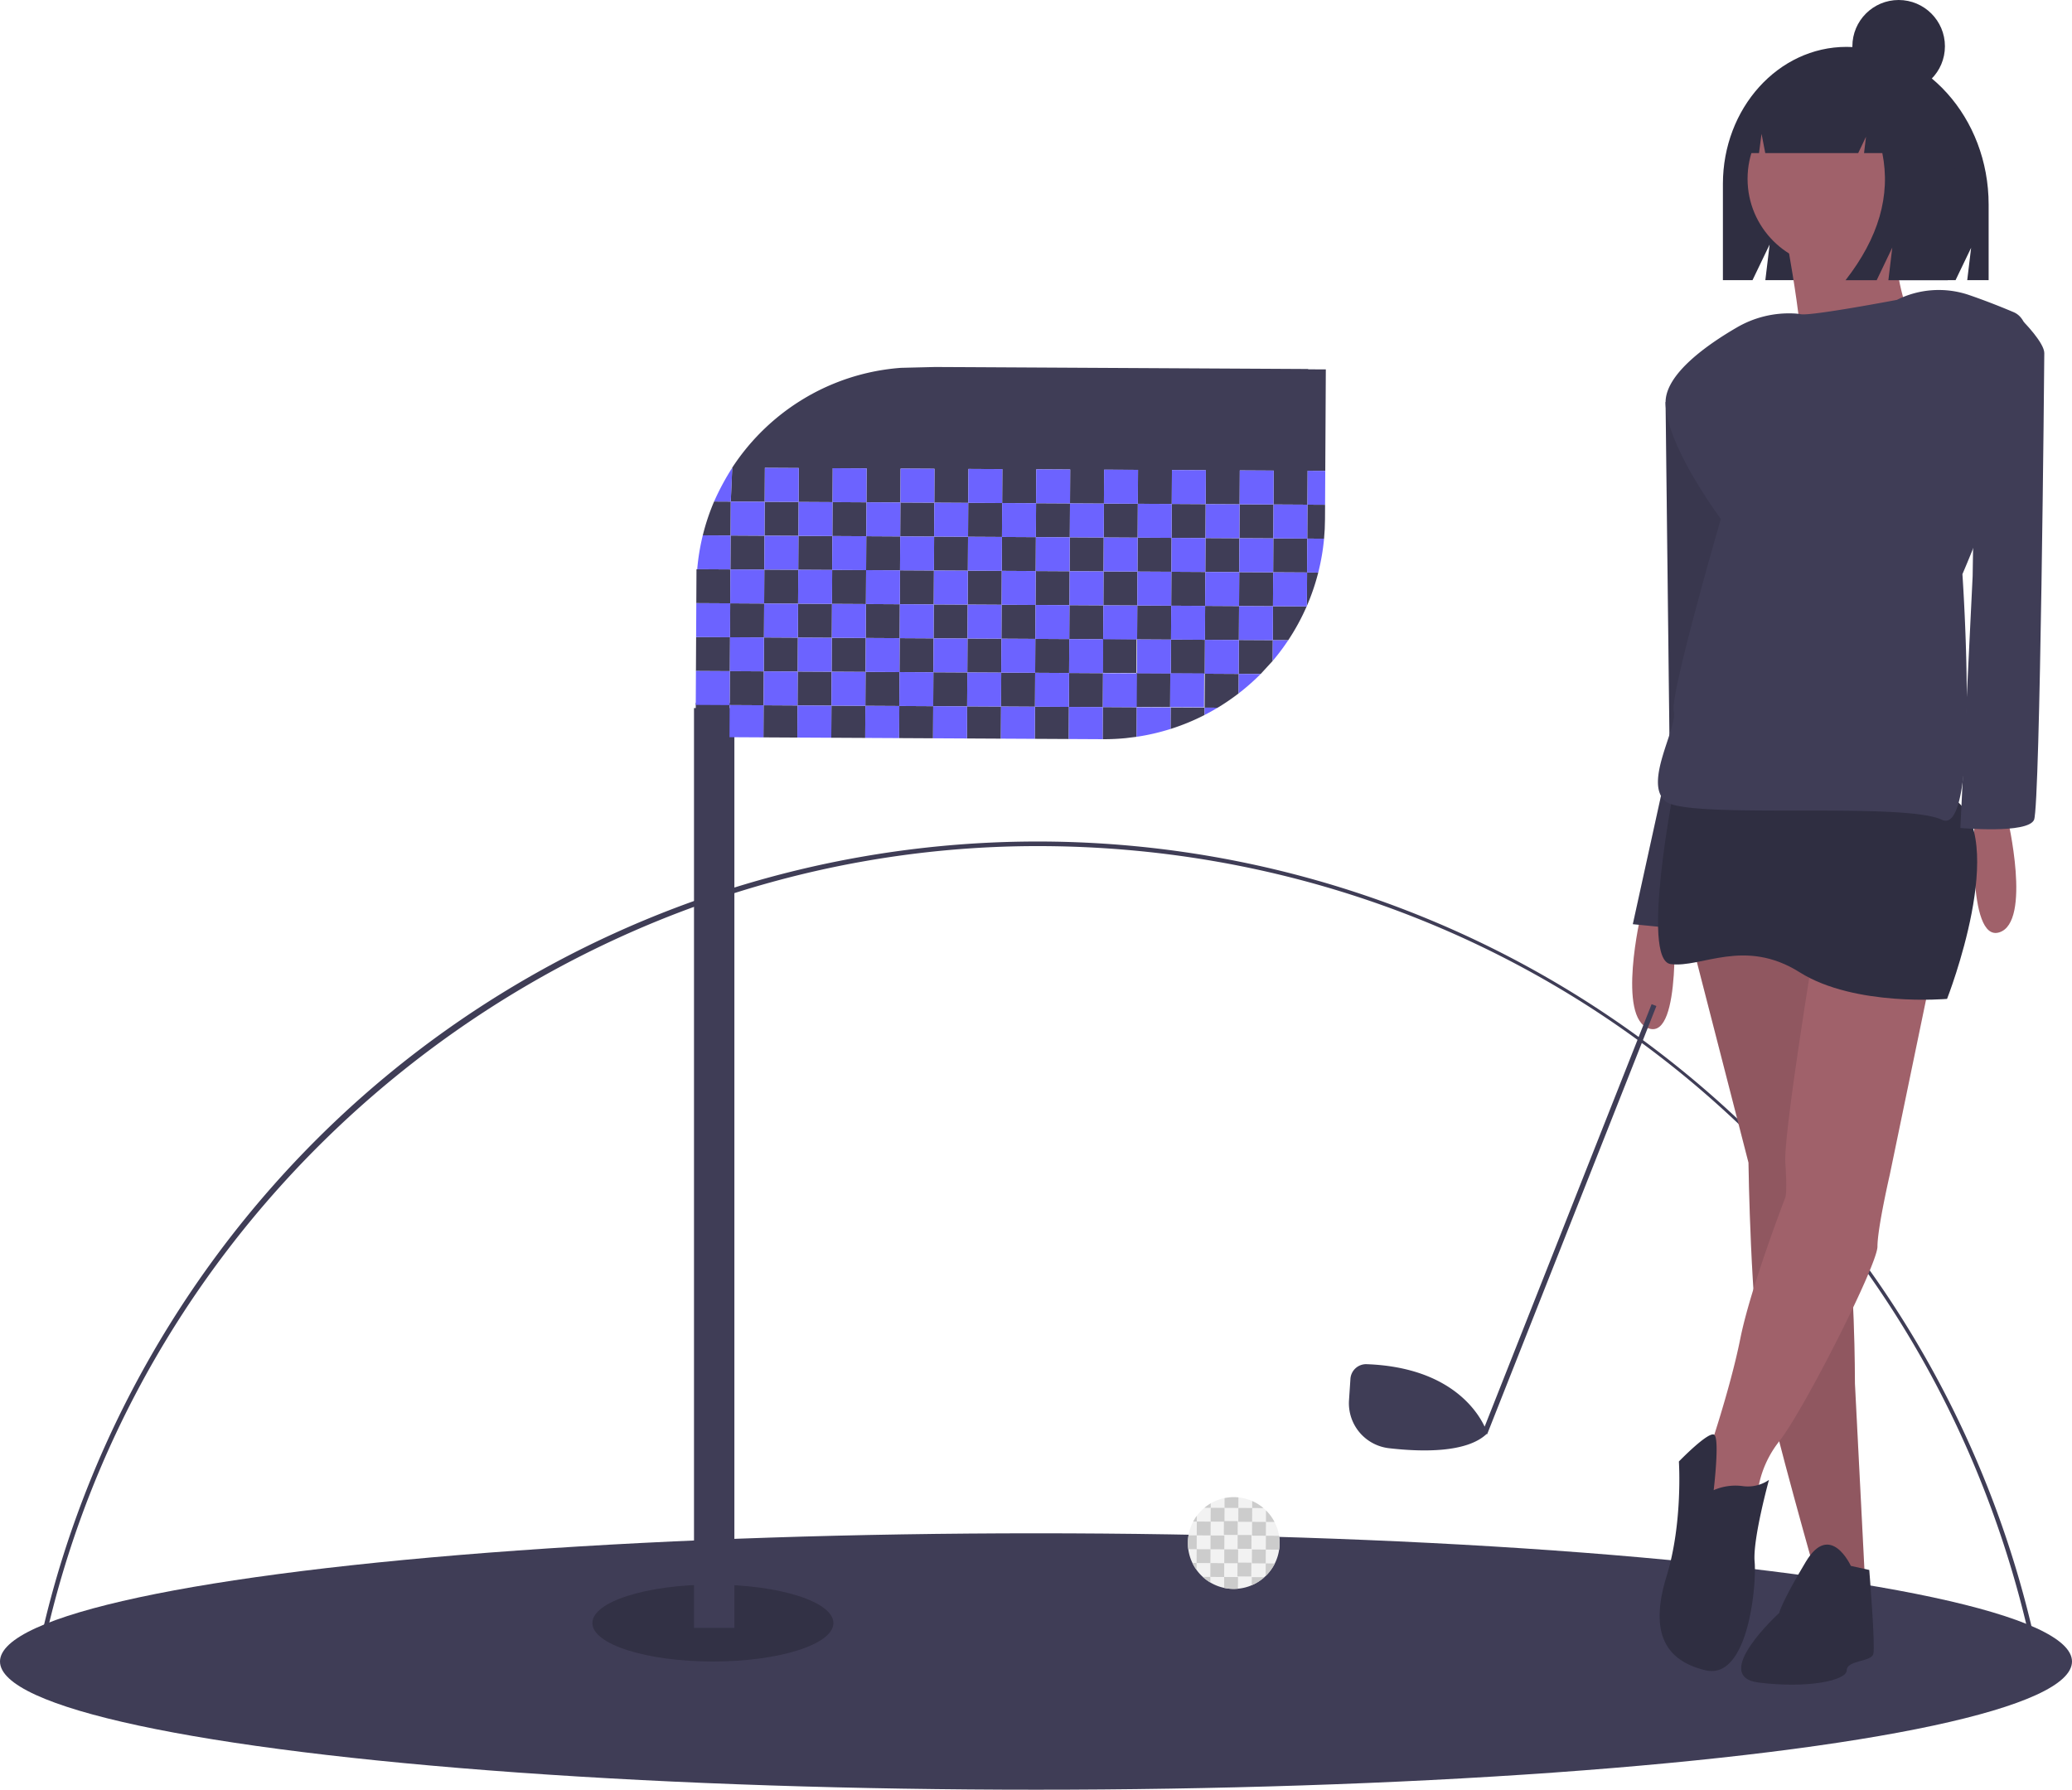 <svg id="f772c685-e28d-4a37-b17e-733fdc5ab5f5"
     data-name="Layer 1"
     xmlns="http://www.w3.org/2000/svg"
     width="926.074"
     height="800"
     viewBox="0 0 926.074 800"
><title>golf</title>
  <path d="M157.307,782.541l-2.006-.452c22.37-99.481,78.587-189.818,158.295-254.372a456.645,456.645,0,0,1,732.249,253.158l-2.004.456C996.488,573.416,814.267,428.206,600.711,428.206,389.954,428.206,203.475,577.225,157.307,782.541Z"
        transform="translate(-136.963 -50)"
        fill="#3f3d56"
  />
  <ellipse cx="463.037"
           cy="742.693"
           rx="463.037"
           ry="57.307"
           fill="#3f3d56"
  />
  <path d="M708.883,739.738a20.438,20.438,0,0,1-.213,2.95,20.202,20.202,0,0,1-1.921,6.165,20.536,20.536,0,0,1-4.104,5.607c-.19.186-.387.368-.588.547a20.334,20.334,0,0,1-11.803,5.144c-.615.057-1.241.087-1.872.087a20.492,20.492,0,0,1-20.322-17.771,20.865,20.865,0,0,1-.178-2.73,20.638,20.638,0,0,1,.289-3.447,20.285,20.285,0,0,1,2.107-6.169,19.217,19.217,0,0,1,1.613-2.559,20.463,20.463,0,0,1,16.492-8.326,20.045,20.045,0,0,1,2.092.106,20.251,20.251,0,0,1,6.169,1.629,20.49,20.49,0,0,1,5.004,3.136c.399.338.782.691,1.154,1.059a20.353,20.353,0,0,1,3.789,5.148,20.105,20.105,0,0,1,2.039,6.192A20.576,20.576,0,0,1,708.883,739.738Z"
        transform="translate(-136.963 -50)"
        fill="#f2f2f2"
  />
  <rect x="696.576"
        y="730.279"
        width="6.179"
        height="6.179"
        transform="translate(-174.417 1379.081) rotate(-89.692)"
        fill="#ccc"
  />
  <path d="M708.883,739.738a20.438,20.438,0,0,1-.213,2.95l-5.964-.034.034-6.181,5.888.034A20.576,20.576,0,0,1,708.883,739.738Z"
        transform="translate(-136.963 -50)"
        fill="#ccc"
  />
  <path d="M706.749,748.854a20.536,20.536,0,0,1-4.104,5.607l.027-5.626Z"
        transform="translate(-136.963 -50)"
        fill="#ccc"
  />
  <path d="M678.101,721.998l-.011,1.986-2.806-.015A20.466,20.466,0,0,1,678.101,721.998Z"
        transform="translate(-136.963 -50)"
        fill="#ccc"
  />
  <path d="M690.474,719.344l-.027,4.708-6.181-.034.023-4.37a20.472,20.472,0,0,1,4.093-.41A20.045,20.045,0,0,1,690.474,719.344Z"
        transform="translate(-136.963 -50)"
        fill="#ccc"
  />
  <path d="M701.646,724.108l-5.019-.027.015-3.109A20.49,20.49,0,0,1,701.646,724.108Z"
        transform="translate(-136.963 -50)"
        fill="#ccc"
  />
  <path d="M671.89,727.563l-.015,2.566-1.598-.008A19.217,19.217,0,0,1,671.89,727.563Z"
        transform="translate(-136.963 -50)"
        fill="#ccc"
  />
  <rect x="678.072"
        y="724"
        width="6.179"
        height="6.179"
        transform="translate(-186.543 1354.332) rotate(-89.692)"
        fill="#ccc"
  />
  <rect x="690.43"
        y="724.066"
        width="6.179"
        height="6.179"
        transform="translate(-174.317 1366.756) rotate(-89.692)"
        fill="#ccc"
  />
  <path d="M706.589,730.316l-3.815-.019.027-5.129A20.353,20.353,0,0,1,706.589,730.316Z"
        transform="translate(-136.963 -50)"
        fill="#ccc"
  />
  <rect x="671.86"
        y="730.146"
        width="6.179"
        height="6.179"
        transform="translate(-198.868 1354.232) rotate(-89.692)"
        fill="#ccc"
  />
  <rect x="684.218"
        y="730.212"
        width="6.179"
        height="6.179"
        transform="matrix(0.005, -1, 1, 0.005, -186.642, 1366.657)"
        fill="#ccc"
  />
  <rect x="678.006"
        y="736.358"
        width="6.179"
        height="6.179"
        transform="translate(-198.967 1366.557) rotate(-89.692)"
        fill="#ccc"
  />
  <rect x="690.364"
        y="736.425"
        width="6.179"
        height="6.179"
        transform="matrix(0.005, -1, 1, 0.005, -186.742, 1378.982)"
        fill="#ccc"
  />
  <path d="M671.844,736.31l-.034,6.177-3.751-.019a20.865,20.865,0,0,1-.178-2.73,20.638,20.638,0,0,1,.289-3.447Z"
        transform="translate(-136.963 -50)"
        fill="#ccc"
  />
  <rect x="671.793"
        y="742.504"
        width="6.179"
        height="6.179"
        transform="translate(-211.292 1366.458) rotate(-89.692)"
        fill="#ccc"
  />
  <rect x="684.152"
        y="742.571"
        width="6.179"
        height="6.179"
        transform="translate(-199.067 1378.882) rotate(-89.692)"
        fill="#ccc"
  />
  <rect x="696.51"
        y="742.637"
        width="6.179"
        height="6.179"
        transform="translate(-186.841 1391.307) rotate(-89.692)"
        fill="#ccc"
  />
  <path d="M671.776,748.668l-.015,3.071a20.19,20.19,0,0,1-1.845-3.083Z"
        transform="translate(-136.963 -50)"
        fill="#ccc"
  />
  <rect x="677.939"
        y="748.717"
        width="6.179"
        height="6.179"
        transform="translate(-211.392 1378.783) rotate(-89.692)"
        fill="#ccc"
  />
  <rect x="690.298"
        y="748.783"
        width="6.179"
        height="6.179"
        transform="matrix(0.005, -1, 1, 0.005, -199.166, 1391.207)"
        fill="#ccc"
  />
  <path d="M677.923,754.879l-.015,2.487a20.542,20.542,0,0,1-3.364-2.506Z"
        transform="translate(-136.963 -50)"
        fill="#ccc"
  />
  <path d="M690.28,754.947l-.027,5.205c-.615.057-1.241.087-1.872.087a20.35,20.35,0,0,1-4.305-.456l.027-4.871Z"
        transform="translate(-136.963 -50)"
        fill="#ccc"
  />
  <path d="M702.057,755.008a20.49,20.49,0,0,1-5.615,3.588l.019-3.618Z"
        transform="translate(-136.963 -50)"
        fill="#ccc"
  />
  <path d="M893.74,473.629,918.444,569.7s.915,67.707,6.405,94.241,23.789,90.582,23.789,90.582l21.959,3.66L966.022,668.516s0-53.983-4.575-65.877S947.723,469.054,947.723,469.054Z"
        transform="translate(-136.963 -50)"
        fill="#a0616a"
  />
  <path d="M893.74,473.629,918.444,569.7s.915,67.707,6.405,94.241,23.789,90.582,23.789,90.582l21.959,3.66L966.022,668.516s0-53.983-4.575-65.877S947.723,469.054,947.723,469.054Z"
        transform="translate(-136.963 -50)"
        opacity="0.1"
  />
  <path d="M962.231,70.956h-0c-30.498,0-55.222,27.438-55.222,61.285v43.002h13.226l7.657-15.933-1.914,15.933h85.009l6.961-14.484-1.74,14.484h9.571V141.479C1025.778,102.53,997.327,70.956,962.231,70.956Z"
        transform="translate(-136.963 -50)"
        fill="#2f2e41"
  />
  <path d="M870.408,458.532s-10.98,46.663,3.66,51.238,10.98-51.238,10.98-51.238Z"
        transform="translate(-136.963 -50)"
        fill="#a0616a"
  />
  <polygon points="751.745 171.556 744.425 179.791 746.255 338.08 729.786 413.107 766.384 416.767 784.683 265.797 779.194 188.94 751.745 171.556"
           fill="#3f3d56"
  />
  <polygon points="751.745 171.556 744.425 179.791 746.255 338.08 729.786 413.107 766.384 416.767 784.683 265.797 779.194 188.94 751.745 171.556"
           opacity="0.1"
  />
  <circle cx="820.382"
          cy="79.922"
          r="39.313"
          fill="#a0616a"
  />
  <path d="M934.806,153.51s11.532,59.755,6.29,66.045,55.562-11.532,55.562-11.532-19.918-40.885-9.435-63.949Z"
        transform="translate(-136.963 -50)"
        fill="#a0616a"
  />
  <path d="M1034.187,415.529s10.98,46.663-3.66,51.238-10.98-51.238-10.98-51.238Z"
        transform="translate(-136.963 -50)"
        fill="#a0616a"
  />
  <path d="M949.553,462.649s-15.554,93.326-14.639,107.051,0,15.554,0,15.554-15.554,40.258-20.129,63.133-14.639,52.153-14.639,52.153-11.895,26.534-1.83,26.534,23.789-3.66,23.789-3.66a46.726,46.726,0,0,1,10.065-29.129c10.98-13.874,43.918-78.837,43.918-87.071S981.576,575.19,981.576,575.19l21.044-101.561Z"
        transform="translate(-136.963 -50)"
        fill="#a0616a"
  />
  <path d="M885.505,400.432s-15.554,78.687-1.83,80.517,32.939-11.895,57.643,3.66,65.877,11.895,65.877,11.895,28.364-72.282,2.745-89.667S885.505,400.432,885.505,400.432Z"
        transform="translate(-136.963 -50)"
        fill="#2f2e41"
  />
  <path d="M902.889,716.095a24.372,24.372,0,0,1,12.81-1.83,16.709,16.709,0,0,0,11.895-2.745s-7.32,26.534-6.405,36.599-2.745,53.068-21.959,48.493-24.704-18.299-17.384-42.088,5.49-51.238,5.49-51.238,13.353-13.793,15.826-11.929S902.889,716.095,902.889,716.095Z"
        transform="translate(-136.963 -50)"
        fill="#2f2e41"
  />
  <path d="M964.192,749.948s-9.15-20.129-20.129-1.83-11.895,22.874-11.895,22.874-31.109,28.364-9.15,31.109,39.343-.915,39.343-5.49,10.98-3.66,11.895-7.32-1.83-37.514-1.83-37.514Z"
        transform="translate(-136.963 -50)"
        fill="#2f2e41"
  />
  <path d="M984.779,184.042h0s-38.429,7.32-43.003,6.405a22.711,22.711,0,0,0-3.119-.331,46.24,46.24,0,0,0-25.539,6.334c-12.741,7.401-31.73,20.573-31.73,33.341,0,19.214,24.704,52.153,24.704,52.153s-22.874,78.687-21.044,86.007-13.724,32.024-3.66,40.258,106.136,0,123.52,8.235,9.15-109.796,9.15-109.796,46.663-107.051,22.874-117.116c-7.698-3.257-14.342-5.747-19.808-7.626A41.872,41.872,0,0,0,984.779,184.042Z"
        transform="translate(-136.963 -50)"
        fill="#3f3d56"
  />
  <path d="M1020.462,190.447l20.994,3.469s9.199,9.34,9.199,13.915-1.83,202.207-4.575,208.612-32.939,3.66-32.939,3.66l5.49-112.541Z"
        transform="translate(-136.963 -50)"
        fill="#3f3d56"
  />
  <path d="M977.93,87.838C972.385,80.699,964.207,76.177,955.078,76.177H953.994c-20.904,0-37.849,18.915-37.849,42.249v0h7.004l1.131-8.61,1.659,8.61h41.542l3.48-7.284-.87,7.284h8.172q5.72,28.409-16.438,56.818h13.922l6.961-14.569-1.74,14.569h26.538l5.221-33.508C1012.726,116.641,998.146,95.362,977.93,87.838Z"
        transform="translate(-136.963 -50)"
        fill="#2f2e41"
  />
  <circle cx="848.597"
          cy="20.683"
          r="20.683"
          fill="#2f2e41"
  />
  <ellipse cx="318.625"
           cy="725.501"
           rx="53.868"
           ry="17.192"
           opacity="0.2"
  />
  <rect x="310.184"
        y="316.501"
        width="18.045"
        height="411.171"
        fill="#3f3d56"
  />
  <path d="M721.647,215.084l.001-.139-15.161-.082-15.161-.082-15.161-.082-15.161-.082-15.161-.082-15.161-.082-15.161-.082-15.161-.082-15.161-.082-15.161-.082L554.874,214.048l-15.164.37a98.626,98.626,0,0,0-15.147,2.302c-.009.003-.018.003-.027.006-.046.009-.088.021-.134.033q-1.466.342-2.915.73c-.064.015-.131.033-.194.054a97.061,97.061,0,0,0-9.648,3.141q-1.153.444-2.297.916a98.015,98.015,0,0,0-13.172,6.637c-.356.213-.709.43-1.062.652l-.971.607a98.891,98.891,0,0,0-15.226,11.896q-1.321,1.253-2.591,2.557a99.175,99.175,0,0,0-12.104,15.097l-.642,15.158,15.161.082.082-15.161,15.161.082-.082,15.161,15.161.082.082-15.161,15.161.082-.082,15.161,15.161.082.082-15.161,15.161.082-.082,15.161,15.161.082.082-15.161,15.161.082-.082,15.161,15.161.082.082-15.161,15.161.082-.082,15.161,15.161.082.082-15.161,15.161.082-.082,15.161,15.161.082.082-15.161,15.161.082-.082,15.161,15.161.082.082-15.161,15.161.082L706.16,275.508l15.161.082.082-15.161,7.884.042.082-15.161.082-15.161.081-15.022Z"
        transform="translate(-136.963 -50)"
        fill="#3f3d56"
  />
  <path d="M456.133,274.164A98.034,98.034,0,0,0,451.07,289.298l12.429.067.082-15.161Z"
        transform="translate(-136.963 -50)"
        fill="#3f3d56"
  />
  <rect x="478.701"
        y="274.326"
        width="15.161"
        height="15.161"
        transform="translate(64.802 716.665) rotate(-89.692)"
        fill="#3f3d56"
  />
  <rect x="509.023"
        y="274.489"
        width="15.161"
        height="15.161"
        transform="translate(94.798 747.15) rotate(-89.692)"
        fill="#3f3d56"
  />
  <rect x="539.346"
        y="274.652"
        width="15.161"
        height="15.161"
        transform="translate(124.794 777.634) rotate(-89.692)"
        fill="#3f3d56"
  />
  <rect x="569.668"
        y="274.815"
        width="15.161"
        height="15.161"
        transform="translate(154.791 808.118) rotate(-89.692)"
        fill="#3f3d56"
  />
  <rect x="599.991"
        y="274.978"
        width="15.161"
        height="15.161"
        transform="translate(184.787 838.602) rotate(-89.692)"
        fill="#3f3d56"
  />
  <rect x="630.313"
        y="275.141"
        width="15.161"
        height="15.161"
        transform="translate(214.783 869.086) rotate(-89.692)"
        fill="#3f3d56"
  />
  <rect x="660.636"
        y="275.304"
        width="15.161"
        height="15.161"
        transform="translate(244.78 899.57) rotate(-89.692)"
        fill="#3f3d56"
  />
  <rect x="690.958"
        y="275.467"
        width="15.161"
        height="15.161"
        transform="translate(274.776 930.054) rotate(-89.692)"
        fill="#3f3d56"
  />
  <path d="M728.748,290.791q.396-4.292.423-8.688l.035-6.471-7.884-.042-.082,15.161Z"
        transform="translate(-136.963 -50)"
        fill="#3f3d56"
  />
  <rect x="463.458"
        y="289.406"
        width="15.161"
        height="15.161"
        transform="translate(34.562 716.422) rotate(-89.692)"
        fill="#3f3d56"
  />
  <rect x="493.781"
        y="289.569"
        width="15.161"
        height="15.161"
        transform="translate(64.558 746.906) rotate(-89.692)"
        fill="#3f3d56"
  />
  <rect x="524.103"
        y="289.732"
        width="15.161"
        height="15.161"
        transform="translate(94.554 777.39) rotate(-89.692)"
        fill="#3f3d56"
  />
  <rect x="554.426"
        y="289.895"
        width="15.161"
        height="15.161"
        transform="translate(124.551 807.874) rotate(-89.692)"
        fill="#3f3d56"
  />
  <rect x="584.748"
        y="290.058"
        width="15.161"
        height="15.161"
        transform="translate(154.547 838.358) rotate(-89.692)"
        fill="#3f3d56"
  />
  <rect x="615.07"
        y="290.221"
        width="15.161"
        height="15.161"
        transform="translate(184.543 868.842) rotate(-89.692)"
        fill="#3f3d56"
  />
  <rect x="645.393"
        y="290.384"
        width="15.161"
        height="15.161"
        transform="translate(214.54 899.326) rotate(-89.692)"
        fill="#3f3d56"
  />
  <rect x="675.715"
        y="290.547"
        width="15.161"
        height="15.161"
        transform="translate(244.536 929.811) rotate(-89.692)"
        fill="#3f3d56"
  />
  <rect x="706.038"
        y="290.71"
        width="15.161"
        height="15.161"
        transform="translate(274.532 960.295) rotate(-89.692)"
        fill="#3f3d56"
  />
  <rect x="448.216"
        y="304.485"
        width="15.161"
        height="15.161"
        transform="translate(4.321 716.178) rotate(-89.692)"
        fill="#3f3d56"
  />
  <rect x="478.538"
        y="304.648"
        width="15.161"
        height="15.161"
        transform="translate(34.318 746.662) rotate(-89.692)"
        fill="#3f3d56"
  />
  <rect x="508.86"
        y="304.811"
        width="15.161"
        height="15.161"
        transform="translate(64.314 777.146) rotate(-89.692)"
        fill="#3f3d56"
  />
  <rect x="539.183"
        y="304.974"
        width="15.161"
        height="15.161"
        transform="translate(94.31 807.63) rotate(-89.692)"
        fill="#3f3d56"
  />
  <rect x="569.505"
        y="305.137"
        width="15.161"
        height="15.161"
        transform="translate(124.307 838.114) rotate(-89.692)"
        fill="#3f3d56"
  />
  <rect x="599.828"
        y="305.3"
        width="15.161"
        height="15.161"
        transform="translate(154.303 868.598) rotate(-89.692)"
        fill="#3f3d56"
  />
  <rect x="630.15"
        y="305.463"
        width="15.161"
        height="15.161"
        transform="translate(184.299 899.083) rotate(-89.692)"
        fill="#3f3d56"
  />
  <rect x="660.472"
        y="305.627"
        width="15.161"
        height="15.161"
        transform="translate(214.296 929.567) rotate(-89.692)"
        fill="#3f3d56"
  />
  <rect x="690.795"
        y="305.79"
        width="15.161"
        height="15.161"
        transform="translate(244.292 960.051) rotate(-89.692)"
        fill="#3f3d56"
  />
  <path d="M726.146,305.939l-4.988-.027-.08,14.897A98.087,98.087,0,0,0,726.146,305.939Z"
        transform="translate(-136.963 -50)"
        fill="#3f3d56"
  />
  <rect x="463.295"
        y="319.728"
        width="15.161"
        height="15.161"
        transform="translate(4.077 746.418) rotate(-89.692)"
        fill="#3f3d56"
  />
  <rect x="493.618"
        y="319.891"
        width="15.161"
        height="15.161"
        transform="translate(34.074 776.902) rotate(-89.692)"
        fill="#3f3d56"
  />
  <rect x="523.94"
        y="320.054"
        width="15.161"
        height="15.161"
        transform="translate(64.07 807.386) rotate(-89.692)"
        fill="#3f3d56"
  />
  <rect x="554.262"
        y="320.217"
        width="15.161"
        height="15.161"
        transform="translate(94.066 837.87) rotate(-89.692)"
        fill="#3f3d56"
  />
  <rect x="584.585"
        y="320.38"
        width="15.161"
        height="15.161"
        transform="translate(124.063 868.354) rotate(-89.692)"
        fill="#3f3d56"
  />
  <rect x="614.907"
        y="320.543"
        width="15.161"
        height="15.161"
        transform="translate(154.059 898.839) rotate(-89.692)"
        fill="#3f3d56"
  />
  <rect x="645.23"
        y="320.706"
        width="15.161"
        height="15.161"
        transform="translate(184.055 929.323) rotate(-89.692)"
        fill="#3f3d56"
  />
  <rect x="675.552"
        y="320.869"
        width="15.161"
        height="15.161"
        transform="translate(214.052 959.807) rotate(-89.692)"
        fill="#3f3d56"
  />
  <path d="M712.726,336.19a98.413,98.413,0,0,0,8.235-15.117l-15.046-.081-.082,15.161Z"
        transform="translate(-136.963 -50)"
        fill="#3f3d56"
  />
  <rect x="448.053"
        y="334.808"
        width="15.161"
        height="15.161"
        transform="translate(-26.163 746.174) rotate(-89.692)"
        fill="#3f3d56"
  />
  <rect x="478.375"
        y="334.971"
        width="15.161"
        height="15.161"
        transform="translate(3.833 776.658) rotate(-89.692)"
        fill="#3f3d56"
  />
  <rect x="508.697"
        y="335.134"
        width="15.161"
        height="15.161"
        transform="translate(33.83 807.142) rotate(-89.692)"
        fill="#3f3d56"
  />
  <rect x="539.02"
        y="335.297"
        width="15.161"
        height="15.161"
        transform="translate(63.826 837.626) rotate(-89.692)"
        fill="#3f3d56"
  />
  <rect x="569.342"
        y="335.46"
        width="15.161"
        height="15.161"
        transform="translate(93.822 868.111) rotate(-89.692)"
        fill="#3f3d56"
  />
  <rect x="599.665"
        y="335.623"
        width="15.161"
        height="15.161"
        transform="translate(123.819 898.595) rotate(-89.692)"
        fill="#3f3d56"
  />
  <rect x="629.987"
        y="335.786"
        width="15.161"
        height="15.161"
        transform="matrix(0.005, -1, 1, 0.005, 153.815, 929.079)"
        fill="#3f3d56"
  />
  <rect x="660.309"
        y="335.949"
        width="15.161"
        height="15.161"
        transform="translate(183.811 959.563) rotate(-89.692)"
        fill="#3f3d56"
  />
  <polygon points="553.628 301.233 563.438 301.285 568.821 295.422 568.871 286.153 553.71 286.071 553.628 301.233"
           fill="#3f3d56"
  />
  <polygon points="326.21 300.01 326.134 314.261 310.972 314.18 310.968 315.089 310.891 329.341 310.89 329.444 326.052 329.526 326.052 329.422 326.129 315.171 341.29 315.252 341.372 300.091 326.21 300.01"
           fill="#3f3d56"
  />
  <rect x="493.455"
        y="350.213"
        width="15.161"
        height="15.161"
        transform="translate(3.59 806.898) rotate(-89.692)"
        fill="#3f3d56"
  />
  <rect x="523.777"
        y="350.376"
        width="15.161"
        height="15.161"
        transform="translate(33.586 837.383) rotate(-89.692)"
        fill="#3f3d56"
  />
  <rect x="554.099"
        y="350.539"
        width="15.161"
        height="15.161"
        transform="translate(63.582 867.867) rotate(-89.692)"
        fill="#3f3d56"
  />
  <rect x="584.422"
        y="350.703"
        width="15.161"
        height="15.161"
        transform="translate(93.579 898.351) rotate(-89.692)"
        fill="#3f3d56"
  />
  <rect x="614.744"
        y="350.866"
        width="15.161"
        height="15.161"
        transform="translate(123.575 928.835) rotate(-89.692)"
        fill="#3f3d56"
  />
  <rect x="645.067"
        y="351.029"
        width="15.161"
        height="15.161"
        transform="matrix(0.005, -1, 1, 0.005, 153.571, 959.319)"
        fill="#3f3d56"
  />
  <path d="M675.348,366.312l5.84.031a98.332,98.332,0,0,0,9.356-6.381l.047-8.73L675.43,351.151Z"
        transform="translate(-136.963 -50)"
        fill="#3f3d56"
  />
  <rect x="478.617"
        y="364.89"
        width="14.355"
        height="15.161"
        transform="translate(-26.245 806.255) rotate(-89.692)"
        fill="#3f3d56"
  />
  <rect x="508.94"
        y="365.053"
        width="14.355"
        height="15.161"
        transform="translate(3.751 836.74) rotate(-89.692)"
        fill="#3f3d56"
  />
  <rect x="539.262"
        y="365.216"
        width="14.355"
        height="15.161"
        transform="translate(33.747 867.224) rotate(-89.692)"
        fill="#3f3d56"
  />
  <rect x="569.585"
        y="365.379"
        width="14.355"
        height="15.161"
        transform="translate(63.744 897.708) rotate(-89.692)"
        fill="#3f3d56"
  />
  <rect x="599.907"
        y="365.542"
        width="14.355"
        height="15.161"
        transform="translate(93.74 928.192) rotate(-89.692)"
        fill="#3f3d56"
  />
  <path d="M629.788,380.422a100.179,100.179,0,0,0,10.419-.487l4.749-.587.071-13.199-15.161-.082Z"
        transform="translate(-136.963 -50)"
        fill="#3f3d56"
  />
  <path d="M660.136,375.846a97.929,97.929,0,0,0,15.195-6.244l.018-3.29-15.161-.082Z"
        transform="translate(-136.963 -50)"
        fill="#3f3d56"
  />
  <rect x="508.779"
        y="319.973"
        width="15.161"
        height="15.161"
        transform="translate(49.072 792.144) rotate(-89.692)"
        fill="#6c63ff"
  />
  <rect x="599.909"
        y="290.139"
        width="15.161"
        height="15.161"
        transform="translate(169.545 853.6) rotate(-89.692)"
        fill="#6c63ff"
  />
  <path d="M451.07,289.298a99.005,99.005,0,0,0-2.492,15.148l14.84.08.082-15.161Z"
        transform="translate(-136.963 -50)"
        fill="#6c63ff"
  />
  <path d="M644.955,379.349a97.926,97.926,0,0,0,15.18-3.503l.052-9.615L645.026,366.149Z"
        transform="translate(-136.963 -50)"
        fill="#6c63ff"
  />
  <rect x="614.989"
        y="305.382"
        width="15.161"
        height="15.161"
        transform="translate(169.301 883.84) rotate(-89.692)"
        fill="#6c63ff"
  />
  <rect x="614.826"
        y="335.704"
        width="15.161"
        height="15.161"
        transform="translate(138.817 913.837) rotate(-89.692)"
        fill="#6c63ff"
  />
  <rect x="691.039"
        y="260.306"
        width="15.161"
        height="15.161"
        transform="translate(290.018 915.056) rotate(-89.692)"
        fill="#6c63ff"
  />
  <rect x="717.723"
        y="264.088"
        width="15.161"
        height="7.884"
        transform="translate(316.415 941.882) rotate(-89.692)"
        fill="#6c63ff"
  />
  <rect x="675.797"
        y="275.386"
        width="15.161"
        height="15.161"
        transform="translate(259.778 914.812) rotate(-89.692)"
        fill="#6c63ff"
  />
  <rect x="706.119"
        y="275.549"
        width="15.161"
        height="15.161"
        transform="translate(289.774 945.297) rotate(-89.692)"
        fill="#6c63ff"
  />
  <rect x="690.876"
        y="290.628"
        width="15.161"
        height="15.161"
        transform="translate(259.534 945.053) rotate(-89.692)"
        fill="#6c63ff"
  />
  <path d="M726.146,305.939a98.627,98.627,0,0,0,2.601-15.148l-7.508-.04-.082,15.161Z"
        transform="translate(-136.963 -50)"
        fill="#6c63ff"
  />
  <rect x="675.634"
        y="305.708"
        width="15.161"
        height="15.161"
        transform="translate(229.294 944.809) rotate(-89.692)"
        fill="#6c63ff"
  />
  <rect x="705.956"
        y="305.871"
        width="15.161"
        height="15.161"
        transform="translate(259.29 975.293) rotate(-89.692)"
        fill="#6c63ff"
  />
  <rect x="690.713"
        y="320.951"
        width="15.161"
        height="15.161"
        transform="translate(229.05 975.049) rotate(-89.692)"
        fill="#6c63ff"
  />
  <rect x="675.471"
        y="336.03"
        width="15.161"
        height="15.161"
        transform="translate(198.81 974.805) rotate(-89.692)"
        fill="#6c63ff"
  />
  <path d="M712.726,336.19l-6.892-.037-.05,9.27A99.203,99.203,0,0,0,712.726,336.19Z"
        transform="translate(-136.963 -50)"
        fill="#6c63ff"
  />
  <rect x="660.228"
        y="351.11"
        width="15.161"
        height="15.161"
        transform="matrix(0.005, -1, 1, 0.005, 168.569, 974.561)"
        fill="#6c63ff"
  />
  <path d="M691.735,359.032a99.535,99.535,0,0,0,8.666-7.747l-9.809-.053-.047,8.73C690.943,359.655,691.342,359.345,691.735,359.032Z"
        transform="translate(-136.963 -50)"
        fill="#6c63ff"
  />
  <rect x="509.105"
        y="259.328"
        width="15.161"
        height="15.161"
        transform="translate(110.04 732.151) rotate(-89.692)"
        fill="#6c63ff"
  />
  <rect x="539.427"
        y="259.491"
        width="15.161"
        height="15.161"
        transform="translate(140.036 762.636) rotate(-89.692)"
        fill="#6c63ff"
  />
  <rect x="569.75"
        y="259.654"
        width="15.161"
        height="15.161"
        transform="translate(170.033 793.12) rotate(-89.692)"
        fill="#6c63ff"
  />
  <rect x="600.072"
        y="259.817"
        width="15.161"
        height="15.161"
        transform="translate(200.029 823.604) rotate(-89.692)"
        fill="#6c63ff"
  />
  <rect x="630.395"
        y="259.98"
        width="15.161"
        height="15.161"
        transform="translate(230.025 854.088) rotate(-89.692)"
        fill="#6c63ff"
  />
  <rect x="660.717"
        y="260.143"
        width="15.161"
        height="15.161"
        transform="translate(260.022 884.572) rotate(-89.692)"
        fill="#6c63ff"
  />
  <rect x="524.185"
        y="274.57"
        width="15.161"
        height="15.161"
        transform="translate(109.796 762.392) rotate(-89.692)"
        fill="#6c63ff"
  />
  <rect x="554.507"
        y="274.733"
        width="15.161"
        height="15.161"
        transform="translate(139.793 792.876) rotate(-89.692)"
        fill="#6c63ff"
  />
  <rect x="584.829"
        y="274.897"
        width="15.161"
        height="15.161"
        transform="translate(169.789 823.36) rotate(-89.692)"
        fill="#6c63ff"
  />
  <rect x="615.152"
        y="275.06"
        width="15.161"
        height="15.161"
        transform="translate(199.785 853.844) rotate(-89.692)"
        fill="#6c63ff"
  />
  <rect x="645.474"
        y="275.223"
        width="15.161"
        height="15.161"
        transform="translate(229.782 884.328) rotate(-89.692)"
        fill="#6c63ff"
  />
  <rect x="478.619"
        y="289.487"
        width="15.161"
        height="15.161"
        transform="translate(49.56 731.664) rotate(-89.692)"
        fill="#6c63ff"
  />
  <rect x="539.264"
        y="289.813"
        width="15.161"
        height="15.161"
        transform="translate(109.552 792.632) rotate(-89.692)"
        fill="#6c63ff"
  />
  <rect x="569.587"
        y="289.976"
        width="15.161"
        height="15.161"
        transform="translate(139.549 823.116) rotate(-89.692)"
        fill="#6c63ff"
  />
  <rect x="630.232"
        y="290.302"
        width="15.161"
        height="15.161"
        transform="translate(199.541 884.084) rotate(-89.692)"
        fill="#6c63ff"
  />
  <rect x="660.554"
        y="290.465"
        width="15.161"
        height="15.161"
        transform="translate(229.538 914.568) rotate(-89.692)"
        fill="#6c63ff"
  />
  <rect x="463.377"
        y="304.567"
        width="15.161"
        height="15.161"
        transform="translate(19.319 731.42) rotate(-89.692)"
        fill="#6c63ff"
  />
  <rect x="493.699"
        y="304.73"
        width="15.161"
        height="15.161"
        transform="translate(49.316 761.904) rotate(-89.692)"
        fill="#6c63ff"
  />
  <rect x="554.344"
        y="305.056"
        width="15.161"
        height="15.161"
        transform="translate(109.308 822.872) rotate(-89.692)"
        fill="#6c63ff"
  />
  <rect x="584.666"
        y="305.219"
        width="15.161"
        height="15.161"
        transform="translate(139.305 853.356) rotate(-89.692)"
        fill="#6c63ff"
  />
  <rect x="645.311"
        y="305.545"
        width="15.161"
        height="15.161"
        transform="translate(199.297 914.325) rotate(-89.692)"
        fill="#6c63ff"
  />
  <rect x="448.134"
        y="319.646"
        width="15.161"
        height="15.161"
        transform="translate(-10.921 731.176) rotate(-89.692)"
        fill="#6c63ff"
  />
  <rect x="478.456"
        y="319.809"
        width="15.161"
        height="15.161"
        transform="translate(19.076 761.66) rotate(-89.692)"
        fill="#6c63ff"
  />
  <path d="M456.133,274.164l7.447.04.688-15.158A111.266,111.266,0,0,0,456.133,274.164Z"
        transform="translate(-136.963 -50)"
        fill="#6c63ff"
  />
  <rect x="478.783"
        y="259.165"
        width="15.161"
        height="15.161"
        transform="translate(80.044 701.667) rotate(-89.692)"
        fill="#6c63ff"
  />
  <rect x="463.54"
        y="274.244"
        width="15.161"
        height="15.161"
        transform="translate(49.804 701.423) rotate(-89.692)"
        fill="#6c63ff"
  />
  <rect x="493.862"
        y="274.407"
        width="15.161"
        height="15.161"
        transform="translate(79.8 731.908) rotate(-89.692)"
        fill="#6c63ff"
  />
  <rect x="508.942"
        y="289.65"
        width="15.161"
        height="15.161"
        transform="translate(79.556 762.148) rotate(-89.692)"
        fill="#6c63ff"
  />
  <rect x="524.022"
        y="304.893"
        width="15.161"
        height="15.161"
        transform="translate(79.312 792.388) rotate(-89.692)"
        fill="#6c63ff"
  />
  <rect x="539.101"
        y="320.136"
        width="15.161"
        height="15.161"
        transform="translate(79.068 822.628) rotate(-89.692)"
        fill="#6c63ff"
  />
  <rect x="569.424"
        y="320.299"
        width="15.161"
        height="15.161"
        transform="translate(109.065 853.112) rotate(-89.692)"
        fill="#6c63ff"
  />
  <rect x="599.746"
        y="320.462"
        width="15.161"
        height="15.161"
        transform="translate(139.061 883.597) rotate(-89.692)"
        fill="#6c63ff"
  />
  <rect x="630.069"
        y="320.625"
        width="15.161"
        height="15.161"
        transform="translate(169.057 914.081) rotate(-89.692)"
        fill="#6c63ff"
  />
  <rect x="660.391"
        y="320.788"
        width="15.161"
        height="15.161"
        transform="translate(199.054 944.565) rotate(-89.692)"
        fill="#6c63ff"
  />
  <rect x="463.214"
        y="334.889"
        width="15.161"
        height="15.161"
        transform="translate(-11.165 761.416) rotate(-89.692)"
        fill="#6c63ff"
  />
  <rect x="493.536"
        y="335.052"
        width="15.161"
        height="15.161"
        transform="translate(18.832 791.9) rotate(-89.692)"
        fill="#6c63ff"
  />
  <rect x="523.859"
        y="335.215"
        width="15.161"
        height="15.161"
        transform="translate(48.828 822.384) rotate(-89.692)"
        fill="#6c63ff"
  />
  <rect x="554.181"
        y="335.378"
        width="15.161"
        height="15.161"
        transform="translate(78.824 852.868) rotate(-89.692)"
        fill="#6c63ff"
  />
  <rect x="584.503"
        y="335.541"
        width="15.161"
        height="15.161"
        transform="translate(108.821 883.353) rotate(-89.692)"
        fill="#6c63ff"
  />
  <rect x="645.148"
        y="335.867"
        width="15.161"
        height="15.161"
        transform="translate(168.813 944.321) rotate(-89.692)"
        fill="#6c63ff"
  />
  <rect x="447.971"
        y="349.969"
        width="15.161"
        height="15.161"
        transform="translate(-41.405 761.172) rotate(-89.692)"
        fill="#6c63ff"
  />
  <rect x="478.293"
        y="350.132"
        width="15.161"
        height="15.161"
        transform="translate(-11.409 791.656) rotate(-89.692)"
        fill="#6c63ff"
  />
  <rect x="508.616"
        y="350.295"
        width="15.161"
        height="15.161"
        transform="translate(18.588 822.14) rotate(-89.692)"
        fill="#6c63ff"
  />
  <rect x="538.938"
        y="350.458"
        width="15.161"
        height="15.161"
        transform="translate(48.584 852.625) rotate(-89.692)"
        fill="#6c63ff"
  />
  <rect x="569.261"
        y="350.621"
        width="15.161"
        height="15.161"
        transform="translate(78.58 883.109) rotate(-89.692)"
        fill="#6c63ff"
  />
  <rect x="599.583"
        y="350.784"
        width="15.161"
        height="15.161"
        transform="translate(108.577 913.593) rotate(-89.692)"
        fill="#6c63ff"
  />
  <rect x="629.905"
        y="350.947"
        width="15.161"
        height="15.161"
        transform="translate(138.573 944.077) rotate(-89.692)"
        fill="#6c63ff"
  />
  <rect x="463.456"
        y="364.808"
        width="14.355"
        height="15.161"
        transform="translate(-41.243 791.013) rotate(-89.692)"
        fill="#6c63ff"
  />
  <rect x="493.779"
        y="364.971"
        width="14.355"
        height="15.161"
        transform="translate(-11.247 821.498) rotate(-89.692)"
        fill="#6c63ff"
  />
  <rect x="524.101"
        y="365.134"
        width="14.355"
        height="15.161"
        transform="translate(18.749 851.982) rotate(-89.692)"
        fill="#6c63ff"
  />
  <rect x="554.423"
        y="365.297"
        width="14.355"
        height="15.161"
        transform="translate(48.746 882.466) rotate(-89.692)"
        fill="#6c63ff"
  />
  <rect x="584.746"
        y="365.46"
        width="14.355"
        height="15.161"
        transform="translate(78.742 912.95) rotate(-89.692)"
        fill="#6c63ff"
  />
  <rect x="615.068"
        y="365.624"
        width="14.355"
        height="15.161"
        transform="translate(108.738 943.434) rotate(-89.692)"
        fill="#6c63ff"
  />
  <path d="M681.189,366.344l-5.84-.031-.018,3.29Q678.323,368.072,681.189,366.344Z"
        transform="translate(-136.963 -50)"
        fill="#6c63ff"
  />
  <path d="M877.283,499.705l-2.131-.842L800.518,687.71c-3.542-7.477-16.132-26.584-52.756-27.923a7.027,7.027,0,0,0-7.229,6.576l-.635,9.53A20.229,20.229,0,0,0,757.741,697.345c14.983,1.732,34.751,2.044,43.637-6.34l.261.103Z"
        transform="translate(-136.963 -50)"
        fill="#3f3d56"
  />
</svg>
